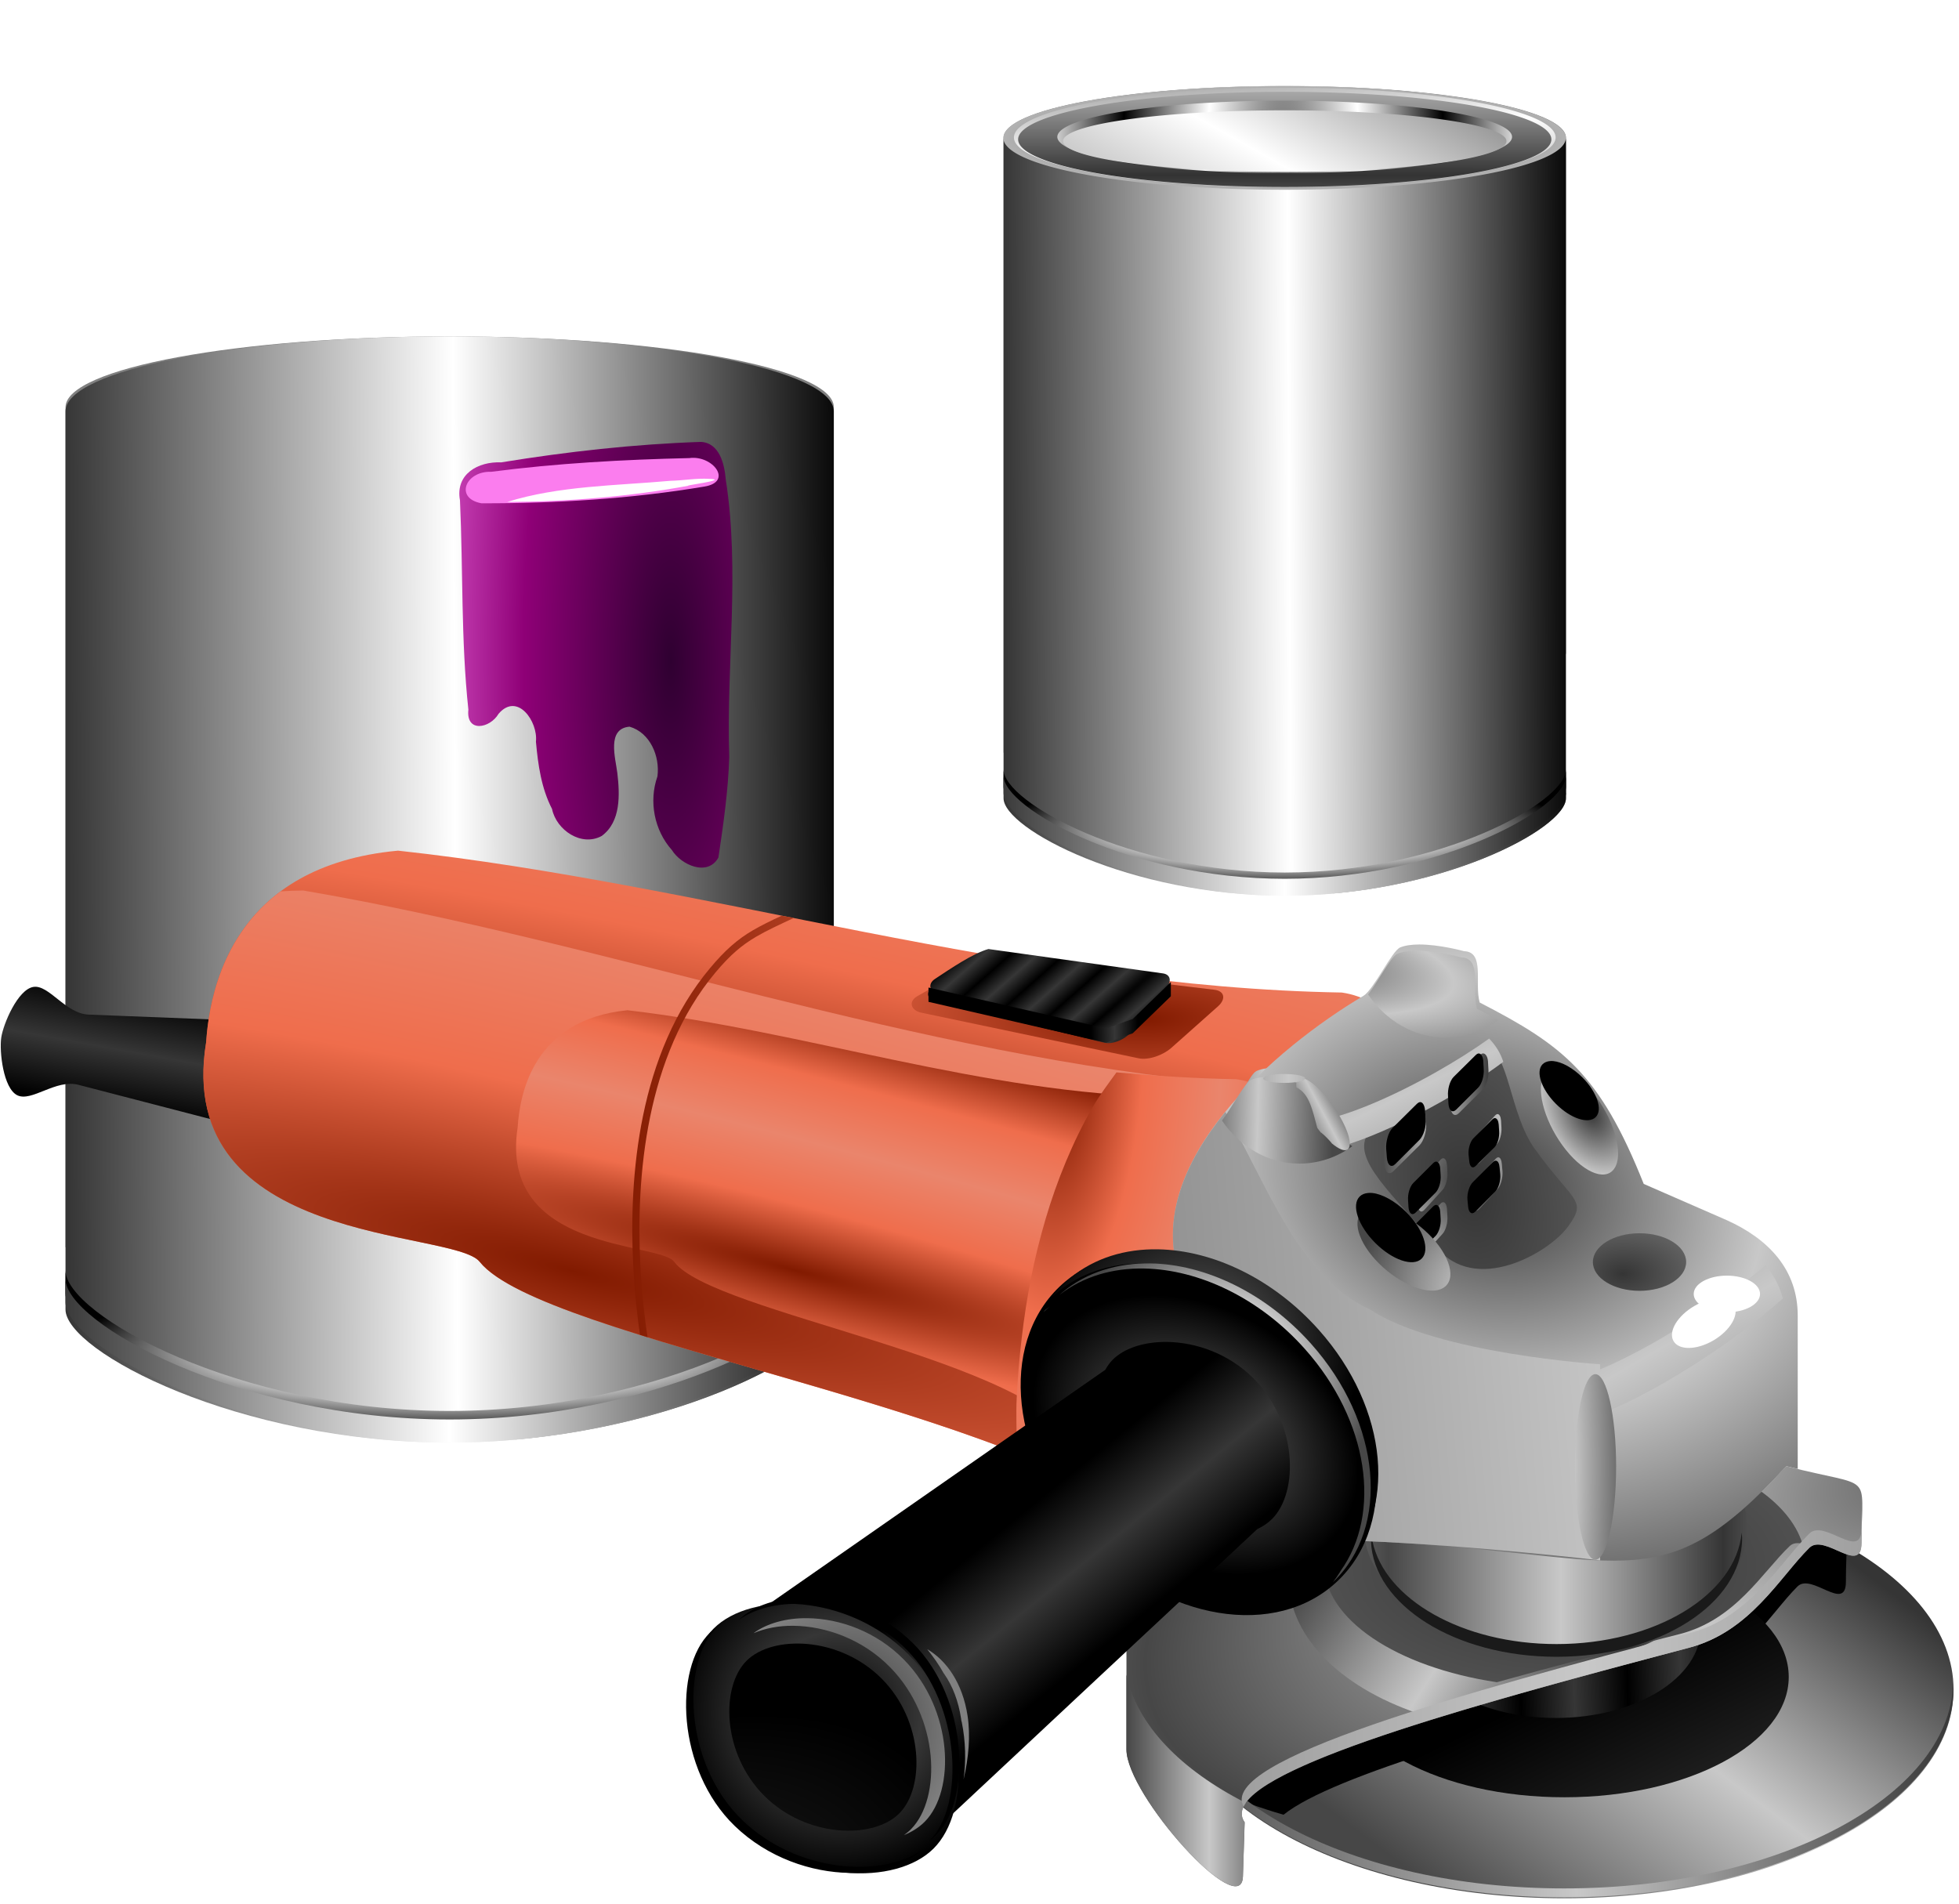 <svg version="1.1" viewBox="0 0 619.43 601.99" xmlns="http://www.w3.org/2000/svg" xmlns:xlink="http://www.w3.org/1999/xlink"><defs><radialGradient id="ad" cx="336.2" cy="679.92" r="23.458" gradientTransform="matrix(.912 .244 -.238 .89 177.3 -410.18)" gradientUnits="userSpaceOnUse" xlink:href="#a"/><linearGradient id="a"><stop stop-color="#353535" offset="0"/><stop stop-color="#c8c8c8" offset=".484"/><stop stop-color="#474747" offset="1"/></linearGradient><filter id="cj" color-interpolation-filters="sRGB"><feGaussianBlur stdDeviation="0.671"/></filter><linearGradient id="bf" x1="309.39" x2="349.01" y1="648.17" y2="648.17" gradientTransform="translate(-15.998 -412.64)" gradientUnits="userSpaceOnUse" xlink:href="#a"/><filter id="ck" x="-.117" y="-.552" width="1.234" height="2.104" color-interpolation-filters="sRGB"><feGaussianBlur stdDeviation="0.288"/></filter><linearGradient id="be" x1="317.27" x2="325.31" y1="651.29" y2="655.57" gradientTransform="translate(-14.6 -410.76)" gradientUnits="userSpaceOnUse" xlink:href="#a"/><filter id="cl" x="-.179" y="-.133" width="1.358" height="1.266" color-interpolation-filters="sRGB"><feGaussianBlur stdDeviation="0.559"/></filter><radialGradient id="ae" cx="290.47" cy="698.1" r="4.854" gradientTransform="matrix(2.316 0 0 12.599 -382.53 -8093.8)" gradientUnits="userSpaceOnUse" xlink:href="#a"/><filter id="cn" x="-.715" y="-.119" width="2.43" height="1.237" color-interpolation-filters="sRGB"><feGaussianBlur stdDeviation="1.127"/></filter><linearGradient id="bd" x1="342.16" x2="321.72" y1="647.22" y2="647.73" gradientTransform="translate(-15.493 -411.65)" gradientUnits="userSpaceOnUse" xlink:href="#a"/><filter id="cm" x="-.127" y="-.191" width="1.254" height="1.381" color-interpolation-filters="sRGB"><feGaussianBlur stdDeviation="0.966"/></filter><filter id="o" x="-.747" y="-.747" width="2.495" height="2.495" color-interpolation-filters="sRGB"><feGaussianBlur stdDeviation="3.782"/></filter><radialGradient id="ac" cx="389.93" cy="738.48" r="12.728" gradientTransform="matrix(5.082 0 0 5.66 -1607.2 -3853.5)" gradientUnits="userSpaceOnUse" xlink:href="#a"/><filter id="cq" color-interpolation-filters="sRGB"><feGaussianBlur stdDeviation="0.809"/></filter><filter id="cr" x="-.185" y="-.055" width="1.37" height="1.111" color-interpolation-filters="sRGB"><feGaussianBlur stdDeviation="0.762"/></filter><linearGradient id="bc" x1="144.74" x2="437.63" y1="728" y2="728" gradientTransform="translate(-15.493 -412.01)" gradientUnits="userSpaceOnUse" xlink:href="#a"/><filter id="bp" color-interpolation-filters="sRGB"><feGaussianBlur stdDeviation="0.393"/></filter><linearGradient id="bb" x1="328.25" x2="350.78" y1="745.85" y2="745.85" gradientTransform="translate(-15.493 -412.01)" gradientUnits="userSpaceOnUse" xlink:href="#a"/><filter id="cg" color-interpolation-filters="sRGB"><feGaussianBlur stdDeviation="0.579"/></filter><radialGradient id="ab" cx="423.25" cy="669.84" r="11.318" gradientTransform="matrix(10.686 5.6749e-7 -8.4321e-6 147.71 -4116.6 -98662)" gradientUnits="userSpaceOnUse" xlink:href="#d"/><linearGradient id="d"><stop stop-color="#811a00" offset="0"/><stop stop-color="#ef6d4c" offset=".5"/><stop stop-color="#ea856c" offset="1"/></linearGradient><filter id="bt" color-interpolation-filters="sRGB"><feGaussianBlur stdDeviation="0.204"/></filter><radialGradient id="aa" cx="306.6" cy="635.86" r="9.125" gradientTransform="matrix(6.84 -1.135 .288 1.736 -1960.6 -538.32)" gradientUnits="userSpaceOnUse" xlink:href="#a"/><filter id="bx" color-interpolation-filters="sRGB"><feGaussianBlur stdDeviation="0.304"/></filter><filter id="l" color-interpolation-filters="sRGB"><feGaussianBlur stdDeviation="0.338"/></filter><radialGradient id="af" cx="426.37" cy="756.23" r="16.67" gradientTransform="matrix(7.981 6.43 -2.429 3.014 -1057.7 -4166)" gradientUnits="userSpaceOnUse" xlink:href="#c"/><linearGradient id="c"><stop offset="0"/><stop stop-color="#363636" offset=".5"/><stop offset="1"/></linearGradient><filter id="cc" color-interpolation-filters="sRGB"><feGaussianBlur stdDeviation="0.49"/></filter><radialGradient id="z" cx="391.22" cy="736.8" r="19.458" gradientTransform="matrix(1.184 0 0 1.184 -87.673 -547.85)" gradientUnits="userSpaceOnUse" xlink:href="#c"/><filter id="cf" color-interpolation-filters="sRGB"><feGaussianBlur stdDeviation="0.378"/></filter><linearGradient id="ba" x1="334.59" x2="348.24" y1="711.31" y2="694.51" gradientTransform="translate(-15.493 -412.01)" gradientUnits="userSpaceOnUse" xlink:href="#c"/><filter id="bs" color-interpolation-filters="sRGB"><feGaussianBlur stdDeviation="0.377"/></filter><radialGradient id="y" cx="341.46" cy="685.07" r="23.181" gradientTransform="matrix(.988 0 0 .963 -11.847 -385.93)" gradientUnits="userSpaceOnUse" xlink:href="#c"/><filter id="bq" color-interpolation-filters="sRGB"><feGaussianBlur stdDeviation="0.226"/></filter><radialGradient id="x" cx="340.67" cy="697.29" r="25.761" gradientTransform="matrix(.813 -.469 .345 .597 -191.96 28.936)" gradientUnits="userSpaceOnUse" xlink:href="#c"/><filter id="br" color-interpolation-filters="sRGB"><feGaussianBlur stdDeviation="0.252"/></filter><linearGradient id="az" x1="186.34" x2="406.13" y1="608.91" y2="648.37" gradientTransform="matrix(1.346 -.189 .148 1.053 -217.38 -391.75)" gradientUnits="userSpaceOnUse" xlink:href="#a" spreadMethod="reflect"/><filter id="p" color-interpolation-filters="sRGB"><feGaussianBlur stdDeviation="0.868"/></filter><linearGradient id="ay" x1="251.82" x2="302.49" y1="730.36" y2="642.6" gradientTransform="translate(-18.171 -415.85)" gradientUnits="userSpaceOnUse" xlink:href="#a"/><radialGradient id="w" cx="279.15" cy="673.49" r="6.857" gradientTransform="matrix(9.994 0 0 6.35 -2524.1 -4013.8)" gradientUnits="userSpaceOnUse" xlink:href="#a"/><filter id="by" color-interpolation-filters="sRGB"><feGaussianBlur stdDeviation="0.136"/></filter><filter id="e" color-interpolation-filters="sRGB"><feGaussianBlur stdDeviation="0.451"/></filter><radialGradient id="ag" cx="288.28" cy="649.32" r="5.561" gradientTransform="matrix(1.55 .648 -1.354 1.698 719.96 -640.71)" gradientUnits="userSpaceOnUse" xlink:href="#a"/><radialGradient id="ah" cx="310.5" cy="674.56" r="6.157" gradientTransform="matrix(1.814 2.023 -3.201 1.629 1891.1 -1050.7)" gradientUnits="userSpaceOnUse" xlink:href="#a"/><filter id="m" color-interpolation-filters="sRGB"><feGaussianBlur stdDeviation="0.147"/></filter><linearGradient id="bg" x1="303.4" x2="317.82" y1="653.93" y2="653.93" gradientUnits="userSpaceOnUse" xlink:href="#a"/><linearGradient id="bh" x1="251.82" x2="302.49" y1="730.36" y2="642.6" gradientTransform="matrix(.613 0 0 .613 144.39 223.68)" gradientUnits="userSpaceOnUse" xlink:href="#a"/><filter id="cp" x="-.267" y="-.401" width="1.533" height="1.802" color-interpolation-filters="sRGB"><feGaussianBlur stdDeviation="2.299"/></filter><filter id="n" color-interpolation-filters="sRGB"><feGaussianBlur stdDeviation="0.243"/></filter><radialGradient id="ai" cx="304.89" cy="662.84" r="7.048" gradientTransform="matrix(2.918 .782 -1.147 4.28 175.49 -2412.7)" gradientUnits="userSpaceOnUse" xlink:href="#a"/><radialGradient id="aj" cx="288.78" cy="649.25" r="7.023" gradientTransform="matrix(7.584 1.464 -3.264 8.779 217.86 -5473.5)" gradientUnits="userSpaceOnUse" xlink:href="#a"/><radialGradient id="v" cx="300.73" cy="662.61" r="43.747" gradientTransform="matrix(1.791 -.48 .371 1.386 -499.52 -523.47)" gradientUnits="userSpaceOnUse" xlink:href="#a"/><linearGradient id="ax" x1="342.16" x2="321.72" y1="647.22" y2="647.73" gradientTransform="matrix(.951 0 0 1.103 .121 -479.42)" gradientUnits="userSpaceOnUse" xlink:href="#a"/><linearGradient id="aw" x1="356.4" x2="349.82" y1="641.5" y2="641.34" gradientTransform="translate(-16.162 -412.9)" gradientUnits="userSpaceOnUse" xlink:href="#c"/><filter id="ce" color-interpolation-filters="sRGB"><feGaussianBlur stdDeviation="0.212"/></filter><filter id="ci" color-interpolation-filters="sRGB"><feGaussianBlur stdDeviation="0.355"/></filter><radialGradient id="ak" cx="359.52" cy="640.5" r="17.813" gradientTransform="matrix(7.84 6.494 -.184 .222 -2344.5 -1836.7)" gradientUnits="userSpaceOnUse" xlink:href="#c" spreadMethod="reflect"/><filter id="cd" color-interpolation-filters="sRGB"><feGaussianBlur stdDeviation="0.119"/></filter><linearGradient id="av" x1="353.29" x2="357.33" y1="645.01" y2="640.62" gradientTransform="matrix(.952 0 0 1 .998 -410.89)" gradientUnits="userSpaceOnUse" xlink:href="#c"/><radialGradient id="u" cx="361.35" cy="664.15" r="21.952" gradientTransform="matrix(.996 -.088 .253 2.875 -183.74 -1640.7)" gradientUnits="userSpaceOnUse" xlink:href="#d" spreadMethod="reflect"/><filter id="bu" color-interpolation-filters="sRGB"><feGaussianBlur stdDeviation="1.008"/></filter><radialGradient id="al" cx="388.42" cy="685.09" r="43.28" gradientTransform="matrix(3.018 -.9 .118 .397 -858.34 757.61)" gradientUnits="userSpaceOnUse" xlink:href="#d" spreadMethod="reflect"/><filter id="bw" x="-.103" y="-.144" width="1.206" height="1.287" color-interpolation-filters="sRGB"><feGaussianBlur stdDeviation="3.719"/></filter><radialGradient id="t" cx="393.08" cy="700.85" r="79.807" gradientTransform="matrix(3.067 -.779 .147 .581 -895.77 161.53)" gradientUnits="userSpaceOnUse" xlink:href="#d"/><filter id="bv" color-interpolation-filters="sRGB"><feGaussianBlur stdDeviation="1.218"/></filter><radialGradient id="s" cx="347.25" cy="644.04" r="21.812" gradientTransform="matrix(4.581 0 0 1.416 -1257.8 -684.74)" gradientUnits="userSpaceOnUse" xlink:href="#d"/><filter id="cb" color-interpolation-filters="sRGB"><feGaussianBlur stdDeviation="0.286"/></filter><linearGradient id="au" x1="267.21" x2="314.11" y1="718.25" y2="718.25" gradientTransform="translate(-15.493 -413.44)" gradientUnits="userSpaceOnUse" xlink:href="#a" spreadMethod="reflect"/><radialGradient id="am" cx="253.93" cy="720.58" r="49.697" gradientTransform="matrix(8.354 0 0 4.479 -1831.7 -2511.1)" gradientUnits="userSpaceOnUse" xlink:href="#a" spreadMethod="reflect"/><filter id="ca" color-interpolation-filters="sRGB"><feGaussianBlur stdDeviation="0.927"/></filter><linearGradient id="at" x1="279.36" x2="321.52" y1="735.43" y2="704.07" gradientTransform="matrix(.796 0 0 .918 47.241 -352.46)" gradientUnits="userSpaceOnUse" xlink:href="#a" spreadMethod="reflect"/><filter id="bz" color-interpolation-filters="sRGB"><feGaussianBlur stdDeviation="1.229"/></filter><radialGradient id="r" cx="387.83" cy="650.83" r="84.709" gradientTransform="matrix(4.697 -1.169 .144 .577 -1572.5 331.67)" gradientUnits="userSpaceOnUse" xlink:href="#d"/><linearGradient id="as" x1="467.14" x2="470.14" y1="639.48" y2="655.99" gradientTransform="translate(-15.493 -412.01)" gradientUnits="userSpaceOnUse" xlink:href="#c"/><radialGradient id="q" cx="234.93" cy="695.22" r="51.521" gradientTransform="matrix(2.48 .731 -.264 .896 -194.94 -509.69)" gradientUnits="userSpaceOnUse" xlink:href="#a" spreadMethod="reflect"/><linearGradient id="ar" x1="257.74" x2="277.55" y1="714.7" y2="715.37" gradientTransform="matrix(.757 0 0 .757 55.184 -226.29)" gradientUnits="userSpaceOnUse" xlink:href="#c" spreadMethod="reflect"/><linearGradient id="bi" x1="261.74" x2="198.2" y1="726.1" y2="838.42" gradientTransform="matrix(.632 0 0 .549 113.39 -75.943)" gradientUnits="userSpaceOnUse" xlink:href="#c"/><linearGradient id="aq" x1="234.14" x2="344.8" y1="747.3" y2="747.3" gradientTransform="translate(-15.493 -412.01)" gradientUnits="userSpaceOnUse" xlink:href="#a"/><filter id="ch" color-interpolation-filters="sRGB"><feGaussianBlur stdDeviation="0.347"/></filter><filter id="co" color-interpolation-filters="sRGB"><feGaussianBlur stdDeviation="1.947"/></filter><linearGradient id="bj" x1="257.8" x2="304.48" y1="666.99" y2="720.8" gradientTransform="matrix(1.097 0 0 .951 -4.543 -364.49)" gradientUnits="userSpaceOnUse" xlink:href="#a"/><linearGradient id="i"><stop stop-color="#2f0031" offset="0"/><stop stop-color="#8f0077" offset=".5"/><stop stop-color="#fb7dee" offset="1"/></linearGradient><linearGradient id="b"><stop stop-color="#333" offset="0"/><stop stop-color="#fff" offset=".5"/><stop offset="1"/></linearGradient><radialGradient id="h" cx="-119.64" cy="280.58" r="76.071" gradientTransform="matrix(3.213 0 0 1.071 264.83 -19.968)" gradientUnits="userSpaceOnUse" xlink:href="#b"/><linearGradient id="k" x1="-105.99" x2="-133.3" y1="372.73" y2="188.42" gradientUnits="userSpaceOnUse" xlink:href="#b"/><linearGradient id="j" x1="-42.847" x2="-43.146" y1="299.91" y2="455.59" gradientUnits="userSpaceOnUse" xlink:href="#b" spreadMethod="reflect"/><radialGradient id="g" cx="-120.38" cy="693.92" r="76.071" gradientTransform="matrix(-5.9806e-8 -9.405 .715 0 -616.24 -724.34)" gradientUnits="userSpaceOnUse" xlink:href="#b" spreadMethod="reflect"/><radialGradient id="f" cx="-117.66" cy="314.13" r="76.071" fx="-116.49" fy="328.72" gradientTransform="matrix(16.428 22.76 -1.317 5.476 2215.4 1467.3)" gradientUnits="userSpaceOnUse" xlink:href="#b"/><radialGradient id="ap" cx="-132.95" cy="287.51" r="19.983" gradientTransform="matrix(2.852 0 3.7942e-8 10.096 226.9 -2594.7)" gradientUnits="userSpaceOnUse" xlink:href="#i" spreadMethod="reflect"/><linearGradient id="bo" x1="-242.04" x2="-171.33" y1="274.14" y2="272.19" gradientTransform="matrix(-1.081 -.163 -.232 .76 -219.84 44.231)" gradientUnits="userSpaceOnUse" xlink:href="#i"/><linearGradient id="bn" x1="-179.2" x2="-25.082" y1="433.48" y2="433.48" gradientTransform="matrix(1.635 0 0 1.83 307.01 -486.18)" gradientUnits="userSpaceOnUse" xlink:href="#b"/><radialGradient id="ao" cx="-102.14" cy="433.48" r="74.297" gradientTransform="matrix(1.635 0 0 .348 307.01 153.31)" gradientUnits="userSpaceOnUse" xlink:href="#b"/><linearGradient id="bm" x1="-177.33" x2="-24.666" y1="343.59" y2="342.81" gradientTransform="matrix(1.635 0 0 1.733 307.01 -443.1)" gradientUnits="userSpaceOnUse" xlink:href="#b" spreadMethod="reflect"/><linearGradient id="bl" x1="-179.2" x2="-25.082" y1="433.48" y2="433.48" gradientTransform="matrix(1.635 0 0 1.83 896.62 -539.9)" gradientUnits="userSpaceOnUse" xlink:href="#b"/><radialGradient id="an" cx="-102.14" cy="433.48" r="74.297" gradientTransform="matrix(1.635 0 0 .348 896.62 99.589)" gradientUnits="userSpaceOnUse" xlink:href="#b"/><linearGradient id="bk" x1="-177.33" x2="-24.666" y1="343.59" y2="342.81" gradientTransform="matrix(1.635 0 0 1.733 896.62 -496.81)" gradientUnits="userSpaceOnUse" xlink:href="#b" spreadMethod="reflect"/></defs><g transform="translate(25.658 136.02)"><g transform="matrix(.732 0 0 .732 -153.52 -57.086)"><path d="m729.63-70.696c-67.072 0-121.44 10.016-121.44 22.377v26.668 214.52 24.471l90.018-42.71h152.91v-196.28-26.668c0-12.361-54.417-22.377-121.49-22.377z" color="#000000" fill="#808080"/><path d="m851.12 234.71-45.265 22.751-26.668 13.434c-3.82 1.922-14.321 4.524-28.916 7.259 57.241-5.004 100.85-29.385 100.85-41.115v-2.329z" color="#000000" fill="#808080"/><path d="m729.61-70.716c-67.072 0-121.44 10.62-121.44 23.726v28.276 227.46 28.276c0 13.106 54.366 42.09 121.44 42.09 67.072 0 121.49-28.984 121.49-42.09v-28.276-227.46-28.276c0-13.106-54.417-23.726-121.49-23.726z" color="#000000" fill="url(#bk)"/><path transform="matrix(1.597 0 0 .883 920.64 -296)" d="m-43.571 280.58a76.071 25.357 0 0 1-76.071 25.357 76.071 25.357 0 0 1-76.071-25.357 76.071 25.357 0 0 1 76.071-25.357 76.071 25.357 0 0 1 76.071 25.357z" color="#000000" fill="url(#h)" stroke-width="0"/><path transform="matrix(1.538 0 0 .85 913.66 -286.95)" d="m-43.571 280.58a76.071 25.357 0 0 1-76.071 25.357 76.071 25.357 0 0 1-76.071-25.357 76.071 25.357 0 0 1 76.071-25.357 76.071 25.357 0 0 1 76.071 25.357z" color="#000000" fill="url(#k)" stroke-width="0"/><path transform="matrix(1.514 0 0 .811 910.78 -275.17)" d="m-43.571 280.58a76.071 25.357 0 0 1-76.071 25.357 76.071 25.357 0 0 1-76.071-25.357 76.071 25.357 0 0 1 76.071-25.357 76.071 25.357 0 0 1 76.071 25.357z" color="#000000" fill="url(#j)"/><path transform="matrix(1.291 0 0 .617 884.07 -221.82)" d="m-43.571 280.58a76.071 25.357 0 0 1-76.071 25.357 76.071 25.357 0 0 1-76.071-25.357 76.071 25.357 0 0 1 76.071-25.357 76.071 25.357 0 0 1 76.071 25.357z" color="#000000" fill="url(#g)" stroke-width="0"/><path transform="matrix(1.259 0 0 .525 880.26 -194.17)" d="m-43.571 280.58a76.071 25.357 0 0 1-76.071 25.357 76.071 25.357 0 0 1-76.071-25.357 76.071 25.357 0 0 1 76.071-25.357 76.071 25.357 0 0 1 76.071 25.357z" color="#000000" fill="url(#f)"/><path d="m608.18 224.67v7.319c0 13.834 54.366 44.427 121.44 44.427 67.072 0 121.49-30.593 121.49-44.427v-7.319c0 13.834-54.417 44.427-121.49 44.427-67.072 0-121.44-30.593-121.44-44.427z" color="#000000" fill="url(#an)"/><path d="m608.18 227.37v7.319c0 13.834 54.366 44.427 121.44 44.427 67.072 0 121.49-30.593 121.49-44.427v-7.319c0 13.834-54.417 44.427-121.49 44.427-67.072 0-121.44-30.593-121.44-44.427z" color="#000000" fill="url(#bl)"/></g><g transform="translate(-23.514 -12.661)"><path d="m140.02-16.979c-67.072 0-121.44 10.016-121.44 22.377v26.668 214.52 24.471l90.018-42.71h152.91v-196.28-26.668c0-12.361-54.417-22.377-121.49-22.377z" color="#000000" fill="#808080"/><path d="m261.51 288.43-45.265 22.751-26.668 13.434c-3.82 1.922-14.321 4.524-28.916 7.259 57.241-5.004 100.85-29.385 100.85-41.115v-2.329z" color="#000000" fill="#808080"/><path d="m140.01-16.999c-67.072 0-121.44 10.62-121.44 23.726v28.276 227.46 28.276c0 13.106 54.366 42.09 121.44 42.09 67.072 0 121.49-28.984 121.49-42.09v-28.276-227.46-28.276c0-13.106-54.417-23.726-121.49-23.726z" color="#000000" fill="url(#bm)"/><path transform="matrix(1.597 0 0 .883 331.03 -242.28)" d="m-43.571 280.58a76.071 25.357 0 0 1-76.071 25.357 76.071 25.357 0 0 1-76.071-25.357 76.071 25.357 0 0 1 76.071-25.357 76.071 25.357 0 0 1 76.071 25.357z" color="#000000" fill="url(#h)" stroke-width="0"/><path transform="matrix(1.538 0 0 .85 324.06 -233.24)" d="m-43.571 280.58a76.071 25.357 0 0 1-76.071 25.357 76.071 25.357 0 0 1-76.071-25.357 76.071 25.357 0 0 1 76.071-25.357 76.071 25.357 0 0 1 76.071 25.357z" color="#000000" fill="url(#k)" stroke-width="0"/><path transform="matrix(1.514 0 0 .811 321.17 -221.46)" d="m-43.571 280.58a76.071 25.357 0 0 1-76.071 25.357 76.071 25.357 0 0 1-76.071-25.357 76.071 25.357 0 0 1 76.071-25.357 76.071 25.357 0 0 1 76.071 25.357z" color="#000000" fill="url(#j)"/><path transform="matrix(1.291 0 0 .617 294.46 -168.1)" d="m-43.571 280.58a76.071 25.357 0 0 1-76.071 25.357 76.071 25.357 0 0 1-76.071-25.357 76.071 25.357 0 0 1 76.071-25.357 76.071 25.357 0 0 1 76.071 25.357z" color="#000000" fill="url(#g)" stroke-width="0"/><path transform="matrix(1.259 0 0 .525 290.66 -140.45)" d="m-43.571 280.58a76.071 25.357 0 0 1-76.071 25.357 76.071 25.357 0 0 1-76.071-25.357 76.071 25.357 0 0 1 76.071-25.357 76.071 25.357 0 0 1 76.071 25.357z" color="#000000" fill="url(#f)"/><path d="m18.568 278.39v7.319c0 13.834 54.366 44.427 121.44 44.427 67.072 0 121.49-30.593 121.49-44.427v-7.319c0 13.834-54.417 44.427-121.49 44.427-67.072 0-121.44-30.593-121.44-44.427z" color="#000000" fill="url(#ao)"/><path d="m18.568 281.08v7.319c0 13.834 54.366 44.427 121.44 44.427 67.072 0 121.49-30.593 121.49-44.427v-7.319c0 13.834-54.417 44.427-121.49 44.427-67.072 0-121.44-30.593-121.44-44.427z" color="#000000" fill="url(#bn)"/><g transform="matrix(-1.635 0 0 1.635 -39.048 -417.96)"><path d="m-158.15 265.65c-3.587 0.229-4.535 4.307-4.775 7.246-2.791 17.801-0.086 35.82-0.68 53.718 0.204 6.519 1.131 12.985 2.095 19.427 2.087 3.747 7.222 1.424 9-1.453 3.413-3.82 4.495-9.425 2.792-14.244-0.509-3.864 1.401-8.466 5.393-9.615 4.457 0.371 2.724 6.036 2.363 8.976-0.479 4.136-0.718 9.404 3.019 12.157 3.938 2.158 8.777-1.145 9.609-5.215 2.097-4.074 2.703-8.547 3.116-13.018-0.431-3.865 3.563-9.652 7.223-5.397 1.68 2.86 6.325 3.714 5.842-0.804 1.442-13.446 1.012-26.996 1.625-40.486 0.934-5.083-3.536-7.529-7.959-7.332-12.794-2.077-25.703-3.521-38.662-3.961z" color="#000000" fill="url(#ap)"/><path d="m-155.89 268.78c-4.519-0.614-8.552 4.616-2.875 5.514 14.036 2.362 28.77 3.271 43.094 3.229 5.23-0.954 3.092-6.266-1.887-6.091-12.629-1.646-25.506-2.362-38.332-2.652z" color="#000000" fill="url(#bo)" stroke-width="0"/><path d="m-159.75 272.8c-4.221 0.139 5.771 1.432 3.938 1.312 11.505 2.132 23.616 3.112 35.156 3.156-9.938-3.126-21.085-3.156-31.594-4.094-2.501-0.052-4.994-0.534-7.5-0.375z" color="#000000" fill="#fff" stroke-width="0"/></g></g><g transform="matrix(-2.258 0 0 2.258 1087.6 -326.82)"><g><path d="m328.48 321.12c0 16.14-24.404 29.224-54.508 29.224s-54.508-13.084-54.508-29.224c0-16.14 24.404-29.224 54.508-29.224s54.508 13.084 54.508 29.224z" color="#000000" fill="url(#bj)"/><path d="m244.32 295.99c-11.621 3.001-9.781 0.523-9.781 10.031 0 4.366 4.804-1.312 6.781 0.656 3.891 3.874 7.673 10.953 15.625 13.062 23.833 6.323 49.329 13.276 56.344 18.906 6.537-1.897 12.265-4.417 16.875-7.406v-21.562c0-6.008-5.136-12.824-10.781-10.844l-19.781 6.938c-34.415 1.355-38.359 8.697-55.281-9.781z" color="#000000" filter="url(#co)"/><path d="m219.51 320.37c-8e-3 0.209-0.031 0.415-0.031 0.625 0 16.14 24.396 29.219 54.5 29.219s54.5-13.079 54.5-29.219c0-0.21-0.023-0.416-0.031-0.625-0.624 15.849-24.757 28.594-54.469 28.594s-53.844-12.744-54.469-28.594z" color="#000000" fill="url(#aq)" filter="url(#ch)"/><path d="m305.4 319.35c0 9.306-14.071 16.849-31.428 16.849-17.357 0-31.428-7.544-31.428-16.849s14.071-16.849 31.428-16.849c17.357 0 31.428 7.544 31.428 16.849z" color="#000000" fill="url(#bi)"/><path d="m255.44 309.53c-0.381 0.961-0.591 1.97-0.591 3.004 0 6.935 9.095 12.559 20.316 12.559 11.052 0 20.048-5.461 20.316-12.251-24.311 0.989-29.819 5.59-40.042-3.311z" color="#000000" fill="url(#ar)"/><path d="m242.9 289.83c18.212 19.794 22.445 11.92 59.482 10.468l21.287-7.433c6.076-2.122 11.617 5.181 11.617 11.617v25.001c0 6.436-16.114 24.237-16.31 17.804l-0.231-7.576c4.589-6.491-30.235-15.996-62.256-24.452-8.558-2.26-12.641-9.843-16.828-13.993-2.127-2.108-7.306 3.964-7.306-0.713 0-10.186-1.962-7.51 10.545-10.724z" color="#000000" fill="url(#q)"/><path d="m461.99 227.32 18.645-0.731c3.215-0.126 5.545-4.234 7.725-3.876s4.211 5.182 4.493 7.09c0.282 1.908-0.268 7.113-2.252 8.086-1.984 0.973-5.401-2.287-8.515-1.478l-18.061 4.688c-6.229 1.617-11.946-1.376-12.509-5.193-0.564-3.817 4.044-8.334 10.475-8.586z" color="#000000" fill="url(#as)"/><path d="m437.28 203.63c-43.213 4.698-87.168 19.113-132.15 19.868-6.415 0.926-10.808 6.835-9.883 13.25l2.423 16.807 8.617-2.239c-6.019 2.406-8.921 9.214-6.515 15.233l12.18 30.466c2.406 6.019 9.151 8.921 15.17 6.515 10.414-20.136 89.255-30.415 98.733-42.327 3.664-4.605 42.973-2.111 38.301-30.754-0.538-7.772-3.861-24.688-26.874-26.82z" color="#000000" fill="url(#r)"/><path d="m253.04 291.93c-1.245 0.369-2.308 0.673-3.219 0.906-2.271 1.895-4.049 4.012-5.219 6.312 0.021 0.769 0.031 1.591 0.031 2.625 0 4.295 4.149-1.28 5.844 0.656 3.335 3.81 6.559 10.769 13.375 12.844 10.206 3.107 20.765 6.355 29.531 9.531 11.383-3.53 19.188-10.808 19.188-19.219 0-2.805-0.889-5.482-2.469-7.938l-9.688 3.906c-29.499 1.333-32.87 8.549-47.375-9.625z" color="#000000" fill="url(#at)" filter="url(#bz)"/><path transform="matrix(.919 0 0 .883 7.917 -328.81)" d="m260.41 703.97c-3.676 2.551-6.209 5.612-7.188 8.938 0.746-0.173 1.428-0.13 1.938 0.375 4.187 4.15 8.255 11.709 16.812 13.969 9.388 2.479 19.007 5.068 27.812 7.625 15.242-2.391 26.375-9.93 26.375-18.875 0-2.087-0.627-4.081-1.75-5.969l-6.531 2.281c-35.63 1.396-40.905 8.723-57.469-8.344z" color="#000000" fill="url(#am)" filter="url(#ca)"/><path d="m249.1 294.53c-0.504 1.27-0.781 2.603-0.781 3.969 0 9.163 12.018 16.594 26.844 16.594 14.603 0 26.489-7.215 26.844-16.188-32.122 1.307-39.4 7.386-52.906-4.375z" color="#000000" fill="url(#au)"/><path d="m322.97 223.11 31.802-3.819c2.882 0.71 6.841 3.039 9.768 4.699 1.371 0.777 0.896 2.032-0.5 2.325l-30.458 6.396c-1.396 0.293-3.429-0.438-4.585-1.467l-6.528-5.81c-1.155-1.028-0.92-2.155 0.5-2.325z" color="#000000" fill="url(#s)" filter="url(#cb)"/><path d="m450.57 209.21c-42.798 7.281-85.714 23.194-130.53 27.125-6.339 1.283-10.335 6.813-9 12.406l3.5 14.656 8.438-2.594c-5.848 2.559-8.317 8.77-5.531 13.906l13.219 24.344c18.563-17.256 86.437-26.846 95.188-37.844 3.664-4.605 42.985-2.107 38.312-30.75-0.368-5.317-2.053-14.91-10.438-21.125-1.021-0.074-2.051-0.115-3.156-0.125z" color="#000000" fill="url(#t)" filter="url(#bv)"/><path transform="matrix(1.12 0 0 .991 -60.286 -411.53)" d="m415.58 643.3c-22.079 2.9-44.537 11.798-67.521 12.264-3.278 0.572-5.522 4.219-5.049 8.179l1.238 10.374 4.402-1.382c-3.075 1.485-4.558 5.688-3.329 9.403l6.223 18.806c1.229 3.715 4.676 5.506 7.751 4.021 5.321-12.43 45.603-18.774 50.446-26.127 1.872-2.843 21.956-1.303 19.569-18.984-0.275-4.798-1.972-15.239-13.73-16.555z" color="#000000" fill="url(#al)" filter="url(#bw)"/><path d="m336.68 234.68c-5.561 0.488-11.133 0.867-16.732 0.952-5.326 0.696-8.976 5.137-8.207 9.963l2.041 12.649 7.119-1.7c-4.997 1.81-7.394 6.932-5.396 11.459l10.112 22.918c1.997 4.527 7.609 6.706 12.606 4.896 1.837-3.218 6.556-6.039 12.425-8.671-6e-3 -2.361 0.13-4.541 0-7.005-0.285-5.418-0.899-11.053-1.995-16.627-0.548-2.787-1.235-5.559-2.041-8.296-0.805-2.737-1.758-5.43-2.857-8.059-1.099-2.629-2.335-5.189-3.764-7.651-0.975-1.68-2.167-3.249-3.31-4.828z" color="#000000" fill="url(#u)" filter="url(#bu)"/><path d="m330.1 221.94 24.728-3.415c2.241 0.635 5.32 2.718 7.595 4.203 1.066 0.695 0.697 1.817-0.389 2.08l-23.683 5.721c-1.085 0.262-2.666-0.392-3.565-1.312l-5.076-5.197c-0.898-0.92-0.716-1.927 0.389-2.08z" color="#000000" fill="url(#av)"/><path transform="matrix(.941 0 0 1 4.928 -412.01)" d="m345.64 632.83 25.97-3.415c2.353 0.635 5.587 2.718 7.977 4.203 1.119 0.695 0.732 1.817-0.408 2.08l-24.873 5.721c-1.14 0.262-2.8-0.392-3.744-1.312l-5.331-5.197c-0.944-0.92-0.751-1.927 0.408-2.08z" color="#000000" fill="url(#ak)" filter="url(#cd)"/><path transform="matrix(.968 0 0 1 -6.301 -412.01)" d="m263.88 711.16c-0.02 0.256-0.062 0.522-0.062 0.781 0 9.163 12.018 16.594 26.844 16.594 14.603 0 26.489-7.215 26.844-16.188-0.076 3e-3 -0.143-3e-3 -0.219 0-1.741 8.125-13.005 14.406-26.625 14.406-14.276 0-25.935-6.902-26.781-15.594z" color="#000000" fill="#1a1a1a" filter="url(#ci)"/></g><path d="m329.07 222.02v2l5.344 5.188 3.719 1.312 24.875-5.719v-2l-24.875 5.719-3.719-1.312-5.344-5.188z" fill="url(#aw)" filter="url(#ce)"/><g><path d="m314.63 234.05c-2.77-0.016-4.165 1.428-4.165 1.428-2.816 0.122-3.042 2.983-3.779 5.957-1.017 0.608-2.106 2.753-3.023 3.333 2.026 1.694 4.445 2.688 7.044 2.688 4.226 0 7.959-2.629 10.313-6.651-1.346-2.057-3.046-5.91-3.923-6.307-0.671-0.315-1.543-0.443-2.467-0.448z" color="#000000" fill="url(#ax)"/><path d="m294.35 216.77c-2.913-0.015-6.344 0.938-6.344 0.938-2.96 0.11-1.413 4.491-2.188 7.188-11.684 6.031-16.794 9.915-22.969 25.406l-11.594 5.062c-5.873 2.631-9.969 6.939-9.969 13.375v21.469c0.549-0.132 0.976-0.216 1.594-0.375 18.212 19.794 22.463 11.92 59.5 10.469l18.844-6.594c3.472-9.278-3.83-28.66 6.562-30.438 5.538-15.75-13.301-31.96-25.688-39.312-1.417-0.841-3.991-6.327-5.156-6.781-0.705-0.286-1.623-0.401-2.594-0.406z" color="#000000" fill="url(#v)"/><path transform="matrix(2.652 0 0 3.68 -478.83 -2137)" d="m287.97 643.55c-1.182 0.115-1.209 2.5-2.551 3.843-2.046 2.046-2.789 1.919-1.765 2.942s4.93 2.629 6.976 0.777c2.18-1.973 4.581-3.326 3.558-4.349-0.256-0.256-2.781-2.062-3.19-2.097-0.153-0.013-2.858-1.132-3.027-1.116z" color="#000000" fill="url(#aj)" filter="url(#e)"/><path transform="matrix(.924 0 0 1.015 6.88 -422.36)" d="m299.12 653.09c-0.236 0.052-0.426 0.361-0.469 0.875l-0.062 0.938c-0.069 0.822 0.211 1.836 0.656 2.281l2.625 2.594c0.446 0.446 0.837 0.135 0.906-0.688l0.094-0.906c0.069-0.822-0.242-1.836-0.688-2.281l-2.594-2.594c-0.167-0.167-0.327-0.25-0.469-0.219zm-0.125 5.969c-0.253 0.056-0.423 0.388-0.469 0.938l-0.094 0.969c-0.074 0.879 0.242 1.961 0.719 2.438l2.781 2.781c0.476 0.476 0.926 0.16 1-0.719l0.094-0.969c0.074-0.879-0.274-1.961-0.75-2.438l-2.781-2.781c-0.179-0.179-0.348-0.252-0.5-0.219zm8.344 0.125c-0.253 0.056-0.454 0.388-0.5 0.938l-0.062 0.969c-0.074 0.879 0.242 1.961 0.719 2.438l2.781 2.781c0.476 0.476 0.926 0.16 1-0.719l0.062-0.969c0.074-0.879-0.242-1.961-0.719-2.438l-2.781-2.781c-0.179-0.179-0.348-0.252-0.5-0.219zm0 6.062c-0.253 0.056-0.454 0.388-0.5 0.938l-0.062 0.969c-0.074 0.879 0.242 1.961 0.719 2.438l2.781 2.781c0.476 0.476 0.926 0.16 1-0.719l0.062-0.969c0.074-0.879-0.242-1.961-0.719-2.438l-2.781-2.781c-0.179-0.179-0.348-0.252-0.5-0.219z" color="#000000" fill="url(#ai)" filter="url(#n)"/><path d="m283.63 241.09c-0.236 0.052-0.426 0.361-0.469 0.875l-0.062 0.938c-0.069 0.822 0.211 1.836 0.656 2.281l2.625 2.594c0.446 0.446 0.837 0.135 0.906-0.688l0.094-0.906c0.069-0.822-0.242-1.836-0.688-2.281l-2.594-2.594c-0.167-0.167-0.327-0.25-0.469-0.219zm-0.125 5.969c-0.253 0.056-0.423 0.388-0.469 0.938l-0.094 0.969c-0.074 0.879 0.242 1.961 0.719 2.438l2.781 2.781c0.476 0.476 0.926 0.16 1-0.719l0.094-0.969c0.074-0.879-0.274-1.961-0.75-2.438l-2.781-2.781c-0.179-0.179-0.348-0.252-0.5-0.219zm8.344 0.125c-0.253 0.056-0.454 0.388-0.5 0.938l-0.062 0.969c-0.074 0.879 0.242 1.961 0.719 2.438l2.781 2.781c0.476 0.476 0.926 0.16 1-0.719l0.062-0.969c0.074-0.879-0.242-1.961-0.719-2.438l-2.781-2.781c-0.179-0.179-0.348-0.252-0.5-0.219zm0 6.062c-0.253 0.056-0.454 0.388-0.5 0.938l-0.062 0.969c-0.074 0.879 0.242 1.961 0.719 2.438l2.781 2.781c0.476 0.476 0.926 0.16 1-0.719l0.062-0.969c0.074-0.879-0.242-1.961-0.719-2.438l-2.781-2.781c-0.179-0.179-0.348-0.252-0.5-0.219z" color="#000000" filter="url(#n)"/><path transform="matrix(1.35 0 0 1.143 -128.9 -500.59)" d="m306.22 639.14c-0.679 0.837-1.178 1.774-1.469 2.844 1.76 1.568 4 3.273 6.5 4.938 6.796 4.524 13.091 7.022 14.062 5.562 0.403-0.605-0.202-1.809-1.5-3.312-2.597-0.475-7.151-2.636-11.969-5.844-2.11-1.404-4.024-2.835-5.625-4.188z" color="#000000" fill="url(#bh)" filter="url(#cp)"/><path transform="matrix(1.075 0 0 1.065 -41.974 -456.02)" d="m304.41 646.06c-0.277 0.061-0.512 0.429-0.562 1.031l-0.062 1.094c-0.081 0.964 0.259 2.134 0.781 2.656l3.062 3.062c0.522 0.522 1.013 0.183 1.094-0.781l0.062-1.094c0.081-0.964-0.259-2.165-0.781-2.688l-3.062-3.031c-0.196-0.196-0.365-0.287-0.531-0.25zm8.188 6.812c-0.306 0.068-0.538 0.491-0.594 1.156l-0.094 1.188c-0.089 1.064 0.298 2.361 0.875 2.938l3.375 3.375c0.577 0.577 1.098 0.189 1.188-0.875l0.094-1.188c0.089-1.064-0.298-2.392-0.875-2.969l-3.375-3.344c-0.216-0.216-0.41-0.322-0.594-0.281z" color="#000000" fill="url(#bg)" filter="url(#m)"/><path d="m285.88 232.04c-0.277 0.061-0.512 0.429-0.562 1.031l-0.062 1.094c-0.081 0.964 0.259 2.134 0.781 2.656l3.062 3.062c0.522 0.522 1.013 0.183 1.094-0.781l0.062-1.094c0.081-0.964-0.259-2.165-0.781-2.688l-3.062-3.031c-0.196-0.196-0.365-0.287-0.531-0.25zm8.188 6.812c-0.306 0.068-0.538 0.491-0.594 1.156l-0.094 1.188c-0.089 1.064 0.298 2.361 0.875 2.938l3.375 3.375c0.577 0.577 1.098 0.189 1.188-0.875l0.094-1.188c0.089-1.064-0.298-2.392-0.875-2.969l-3.375-3.344c-0.216-0.216-0.41-0.322-0.594-0.281z" color="#000000" filter="url(#m)"/><path transform="matrix(1.34 0 0 1.202 -122.35 -545.1)" d="m315.12 664.47c-1.391 0.138-3.209 1.116-4.781 2.688-2.395 2.395-3.354 5.303-2.156 6.5s4.105 0.207 6.5-2.188 3.385-5.303 2.188-6.5c-0.299-0.299-0.709-0.46-1.188-0.5-0.18-0.015-0.364-0.02-0.562 0z" color="#000000" fill="url(#ah)" filter="url(#e)"/><path transform="matrix(1.302 0 0 1.797 -104.15 -925.16)" d="m291 645.11c-1.182 0.115-2.72 0.938-4.062 2.281-2.046 2.046-2.898 4.539-1.875 5.562s3.516 0.203 5.562-1.844 2.898-4.539 1.875-5.562c-0.256-0.256-0.622-0.403-1.031-0.438-0.153-0.013-0.3-0.016-0.469 0z" color="#000000" fill="url(#ag)" filter="url(#e)"/><path d="m275.51 233.1c-1.182 0.115-2.72 0.938-4.062 2.281-2.046 2.046-2.898 4.539-1.875 5.562s3.516 0.203 5.562-1.844 2.898-4.539 1.875-5.562c-0.256-0.256-0.622-0.403-1.031-0.438-0.153-0.013-0.3-0.016-0.469 0z" color="#000000" filter="url(#e)"/><path d="m300.88 251.57c-1.391 0.138-3.209 1.116-4.781 2.688-2.395 2.395-3.354 5.303-2.156 6.5s4.105 0.207 6.5-2.188c2.395-2.395 3.385-5.303 2.188-6.5-0.299-0.299-0.709-0.46-1.188-0.5-0.18-0.015-0.364-0.02-0.562 0z" color="#000000" filter="url(#e)"/><path d="m263.44 257.21c-3.609 0-6.531 1.801-6.531 4.031s2.922 4.031 6.531 4.031 6.531-1.801 6.531-4.031-2.922-4.031-6.531-4.031z" color="#000000" fill="url(#w)" filter="url(#by)"/><path d="m245.77 261.68c-1.107 1.364-1.932 2.912-2.406 4.656 2.871 2.557 6.485 5.348 10.562 8.062 11.083 7.378 21.353 11.412 22.938 9.031 0.657-0.987-0.321-2.923-2.438-5.375-4.235-0.775-11.675-4.332-19.531-9.562-3.44-2.29-6.515-4.607-9.125-6.812z" color="#000000" fill="url(#ay)" filter="url(#p)"/><path d="m321.44 240.21c-5.9 10.273-10.176 23.096-20.281 27.688-9.416 6.215-32.204 7.659-32.204 7.659v27.466s17.648-2.1 33.423-2.719l18.844-6.594c3.472-9.278-3.83-28.66 6.562-30.438 2.804-7.973-0.653-16.062-6.344-23.062z" color="#000000" fill="url(#az)" filter="url(#p)"/><path d="m331.47 259.87c-7.745 0.143-16.326 4.212-22.781 11.562-10.329 11.761-11.32 27.508-2.219 35.156 9.102 7.648 24.858 4.293 35.187-7.469 10.329-11.761 11.32-27.477 2.219-35.125-3.413-2.868-7.76-4.211-12.406-4.125z" color="#000000" fill="url(#x)" filter="url(#br)"/><path d="m330.85 259.46c-7.655 0.14-16.088 4.099-22.469 11.25-9.878 11.069-11.139 25.726-3.062 33.406-6.06-8.035-4.305-21.255 4.781-31.438 10.21-11.441 25.785-14.69 34.781-7.25 0.337 0.279 0.659 0.575 0.969 0.875-0.77-1.041-1.688-1.991-2.719-2.844-3.374-2.79-7.688-4.084-12.281-4z" color="#000000" fill="url(#y)" filter="url(#bq)"/><path d="m329.6 272.43c-4.039 0.05-8.63 1.63-12.094 5.094-6.157 6.157-6.399 15.913-2.594 19.719 0.562 0.562 1.272 1.026 2.062 1.406l23.219 21.688 20.844 19.5c5.455 5.098 14.318 5.143 19.156-0.531l8.125-9.531c4.838-5.675 5.604-14.662-0.531-18.938l-24-16.719-25.531-17.781c-0.309-0.521-0.631-1.006-1.031-1.406-1.665-1.665-4.483-2.539-7.625-2.5z" color="#000000" fill="url(#ba)" filter="url(#bs)"/><path d="m365.86 316.14c8.506-8.506 21.973-8.829 27.23-3.572 5.257 5.257 4.934 18.725-3.572 27.23-8.506 8.506-21.973 8.829-27.23 3.572-5.257-5.257-4.934-18.725 3.572-27.23z" color="#000000" fill="url(#z)" filter="url(#cf)"/><path transform="matrix(.802 0 0 .802 61.778 -266.16)" d="m383.8 730.33c7.362-7.362 19.019-7.642 23.569-3.092 4.55 4.55 4.27 16.207-3.092 23.569-7.362 7.362-19.019 7.642-23.569 3.092-4.55-4.55-4.27-16.207 3.092-23.569z" color="#000000" fill="url(#af)" filter="url(#cc)"/><path d="m374.02 346.79c5.376-0.065 11.498-2.117 16.107-6.562 8.195-7.904 8.56-22.175 3.495-27.06-0.35-0.337-0.723-0.671-1.144-0.958 0.04 0.037 0.081 0.078 0.12 0.116 5.065 4.885 4.699 19.156-3.495 27.06-7.642 7.371-19.445 8.133-25.109 4.239 2.226 2.082 5.9 3.215 10.026 3.165z" color="#000000" filter="url(#l)"/><path transform="matrix(-.938 0 0 -.984 745.06 1055.1)" d="m388.98 758.98c5.376-0.065 11.498-2.117 16.107-6.562 8.195-7.904 8.56-22.175 3.495-27.06-0.35-0.337-0.723-0.671-1.144-0.958 0.04 0.037 0.081 0.078 0.12 0.116 5.065 4.885 4.699 19.156-3.495 27.06-7.642 7.371-19.445 8.133-25.109 4.239 2.226 2.082 5.9 3.215 10.026 3.165z" color="#000000" filter="url(#l)"/><path d="m294.73 217.65c-2.913-0.015-6.344 0.938-6.344 0.938-2.96 0.11-1.413 4.491-2.188 7.188-1.069 0.552-2.035 1.067-3 1.594 2.13 1.536 4.674 2.438 7.406 2.438 4.443 0 8.368-2.384 10.844-6.031-1.415-1.865-3.203-5.359-4.125-5.719-0.705-0.286-1.623-0.401-2.594-0.406z" color="#000000" fill="url(#aa)" filter="url(#bx)"/></g><path d="m383.57 212.74c-0.57 0.114-1.148 0.199-1.719 0.312 2.097 0.968 3.893 1.808 5.281 2.625 2.025 1.191 3.622 2.525 5.719 5.031 9.741 11.641 11.141 28.618 10.5 41.094-0.2 3.892-0.598 7.255-1 9.969 0.366-0.113 0.702-0.231 1.062-0.344 0.378-2.665 0.747-5.889 0.938-9.594 0.648-12.597-0.734-29.781-10.75-41.75-2.144-2.562-3.855-4.037-5.969-5.281-1.166-0.686-2.517-1.342-4.062-2.062z" color="#000000" fill="url(#ab)" filter="url(#bt)" style="block-progression:tb;text-indent:0;text-transform:none"/><g><path d="m335.29 319.02c-1.463 7.046-7.61 13.346-16.719 17.969 0.673 0.954 0.763 1.861 0.156 2.719l0.25 7.562c0.196 6.433 16.312-11.346 16.312-17.781v-10.469z" color="#000000" fill="url(#bb)" filter="url(#cg)"/><path d="m232.26 294.49c-0.072 1.248 0.094 3.1 0.094 6.062 0 4.677 5.185-1.39 7.312 0.719 4.187 4.15 8.255 11.709 16.812 13.969 28.547 7.539 59.316 15.923 62.406 22.25 3.646-6.484-30.753-15.891-62.406-24.25-8.558-2.26-12.625-9.819-16.812-13.969-2.127-2.108-7.312 3.959-7.312-0.719 0-1.727-0.061-2.984-0.094-4.062z" color="#000000" fill="url(#bc)" filter="url(#bp)"/><path d="m363.19 315.46c-2.683 1.557-4.96 4.737-5.656 9.344-0.419 2.773-0.154 5.876 0.562 8.906-0.347-2.582-0.299-5.295 0.25-8.031 0.013-0.065 0.049-0.153 0.062-0.219 0.011-0.082 0.019-0.169 0.031-0.25 0.382-2.524 1.208-4.609 2.344-6.25 0.027-0.04 0.066-0.086 0.094-0.125 0.676-1.212 1.471-2.33 2.312-3.375z" color="#000000" fill="#808080" filter="url(#cr)"/><path d="m379.94 311.12c-4.522 0.058-9.654 1.873-13.531 5.844-6.893 7.06-7.167 18.262-2.906 22.625 0.777 0.796 1.781 1.433 2.938 1.906-0.36-0.258-0.702-0.539-1-0.844-4.26-4.363-3.987-15.565 2.906-22.625 3.877-3.971 9.04-5.786 13.562-5.844 2.061-0.026 3.973 0.355 5.594 1.031-1.891-1.384-4.588-2.132-7.562-2.094z" color="#000000" fill="url(#ac)" filter="url(#cq)"/><path transform="matrix(.765 0 0 .423 37.551 -24.287)" d="m285.36 685.58c0 3.353-2.718 6.071-6.071 6.071-3.353 0-6.071-2.718-6.071-6.071 0-3.353 2.718-6.071 6.071-6.071 3.353 0 6.071 2.718 6.071 6.071z" color="#000000" fill="#fff" filter="url(#o)"/><path transform="matrix(.884 0 0 .883 17.33 -331.14)" d="m265.88 676.66c-1.144-0.012-2.052 0.336-2.469 1.094-0.833 1.516 0.654 4.01 3.312 5.562 2.659 1.552 5.48 1.578 6.312 0.062 0.833-1.516-0.654-3.979-3.312-5.531-1.329-0.776-2.7-1.175-3.844-1.188z" color="#000000" fill="#fff" filter="url(#o)"/><path d="m315.19 235.3c-2.913-0.015-4.38 1.295-4.38 1.295-2.96 0.11-3.199 2.705-3.973 5.402-1.069 0.552-2.214 2.496-3.179 3.022 2.13 1.536 4.674 2.438 7.406 2.438 4.443 0 8.368-2.384 10.844-6.031-1.415-1.865-3.203-5.359-4.125-5.719-0.705-0.286-1.623-0.401-2.594-0.406z" color="#000000" fill="url(#bd)" filter="url(#cm)"/><path transform="matrix(1.526 0 0 1.139 -161.76 -509.25)" d="m282.69 690.25c-1.043 0-1.906 5.071-1.906 11.375s0.864 11.438 1.906 11.438 1.875-5.133 1.875-11.438-0.832-11.375-1.875-11.375z" color="#000000" fill="url(#ae)" filter="url(#cn)"/><path d="m310.81 235.48c-1.003-5e-3 -2.875 1.624-4.538 4.014-1.9 2.731-2.777 5.418-1.95 5.983 0.435 0.297 1.259-0.064 2.213-0.855 0.03-0.034 0.045-0.078 0.075-0.111 0.458-0.52 0.93-1.017 1.388-1.375 0.023-0.018 0.052-0.02 0.075-0.037 0.174-0.202 0.314-0.411 0.488-0.632 0.682-2.451 1.073-4.775 2.925-5.686 0.073-0.573-0.027-1.002-0.3-1.189-0.103-0.071-0.232-0.111-0.375-0.111z" color="#000000" fill="url(#be)" filter="url(#cl)"/><path d="m316.15 235.53c0 0.345-1.319 0.625-2.946 0.625s-2.946-0.28-2.946-0.625 1.319-0.625 2.946-0.625 2.946 0.28 2.946 0.625z" color="#000000" fill="url(#bf)" filter="url(#ck)"/><path d="m331.91 261.43c-7.655 0.14-16.088 4.099-22.469 11.25-9.878 11.069-11.139 25.726-3.062 33.406-0.329-0.436-0.655-0.878-0.938-1.344-0.05-0.067-0.076-0.151-0.125-0.219-5.8-8.057-3.978-21.065 5-31.125 6.381-7.151 14.845-11.11 22.5-11.25 4.415-0.081 8.533 1.119 11.844 3.688-0.155-0.138-0.308-0.274-0.469-0.406-3.374-2.79-7.688-4.084-12.281-4zm14.094 6.031c0.311 0.263 0.618 0.532 0.906 0.812-0.079-0.107-0.168-0.207-0.25-0.312-0.21-0.169-0.439-0.342-0.656-0.5z" color="#000000" fill="url(#ad)" filter="url(#cj)"/></g></g></g></svg>
